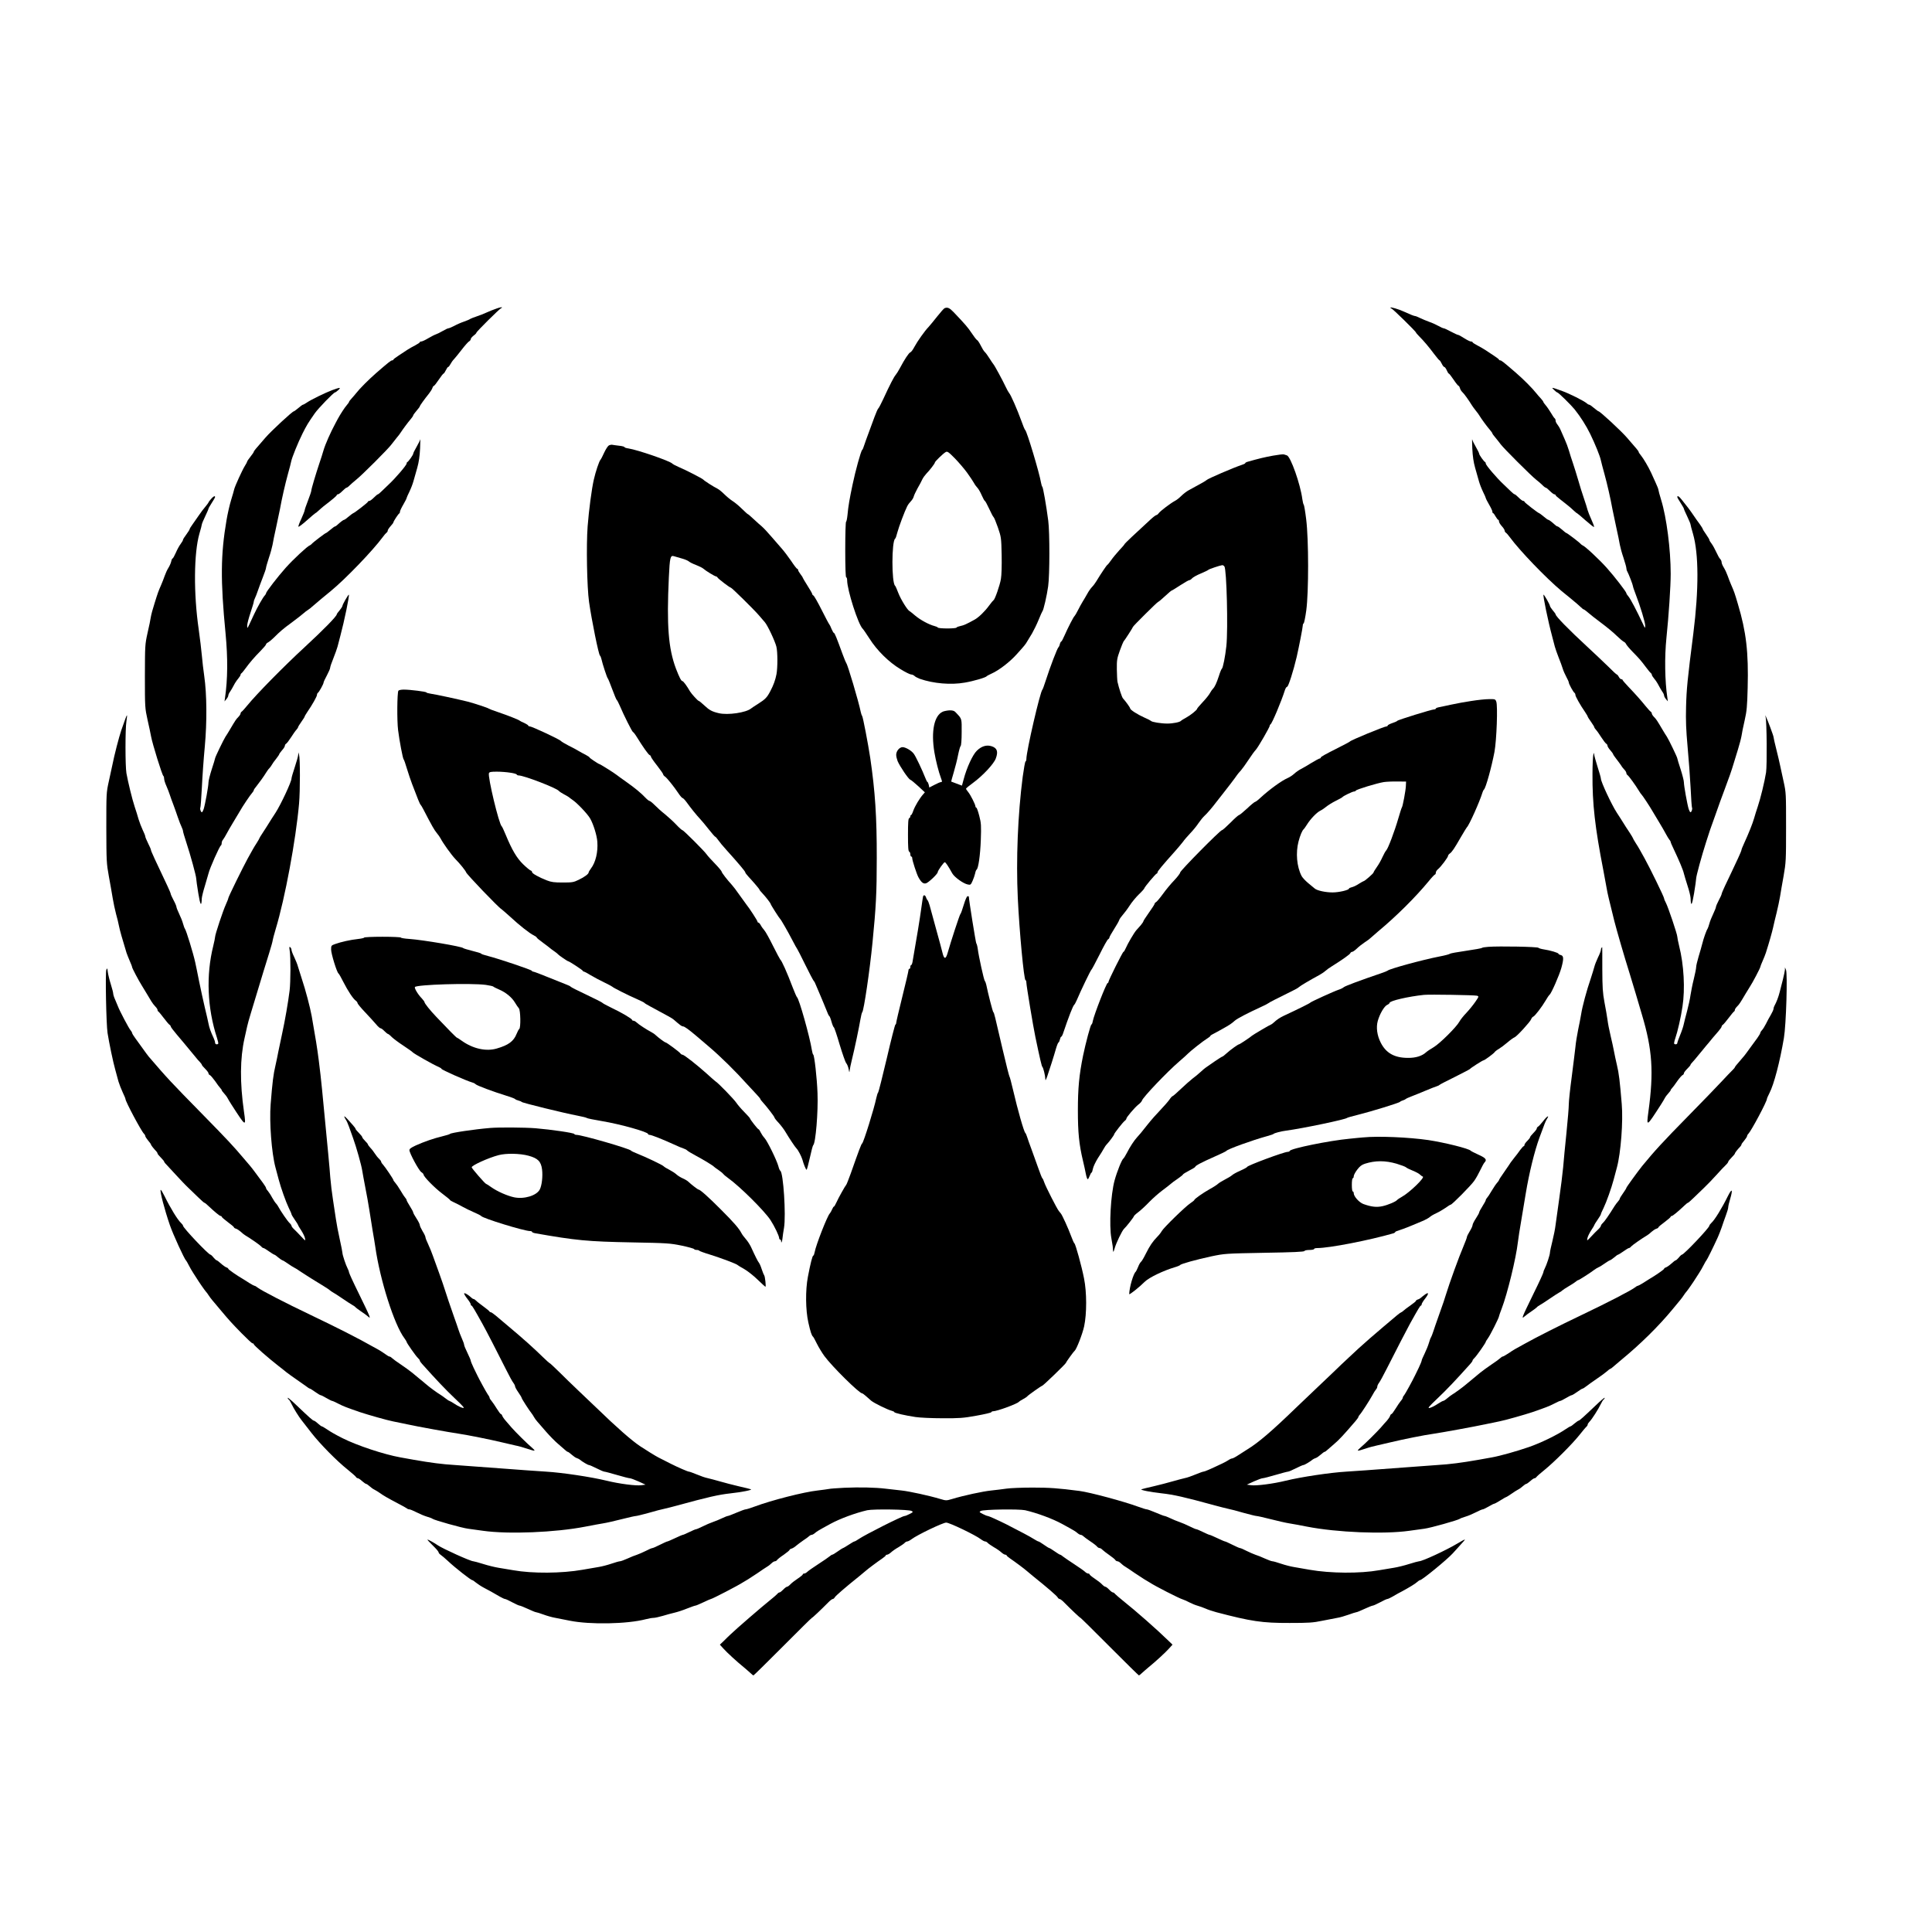 <?xml version="1.0" standalone="no"?>
<!DOCTYPE svg PUBLIC "-//W3C//DTD SVG 20010904//EN"
 "http://www.w3.org/TR/2001/REC-SVG-20010904/DTD/svg10.dtd">
<svg version="1.0" xmlns="http://www.w3.org/2000/svg"
 width="2048pt" height="2048pt" viewBox="0 0 2048 2048"
 preserveAspectRatio="xMidYMid meet">

<g transform="translate(0,2048) scale(0.1,-0.1)"
fill="#000000" stroke="none">
<path d="M5260 17208 c-30 -10 -77 -29 -105 -42 -27 -13 -75 -31 -105 -41 -30
-10 -60 -22 -66 -26 -6 -5 -35 -18 -65 -28 -30 -10 -76 -30 -103 -45 -27 -14
-55 -26 -62 -26 -7 0 -35 -13 -62 -29 -27 -16 -60 -32 -73 -36 -13 -4 -49 -23
-80 -41 -31 -19 -64 -34 -73 -34 -9 0 -16 -3 -16 -8 0 -4 -21 -18 -47 -32 -27
-13 -66 -36 -88 -50 -22 -15 -64 -42 -92 -61 -29 -19 -53 -37 -53 -41 0 -5 -6
-8 -12 -8 -13 0 -35 -17 -170 -134 -80 -70 -175 -165 -213 -214 -11 -14 -32
-39 -47 -55 -16 -17 -28 -33 -28 -37 0 -4 -11 -20 -25 -36 -22 -25 -66 -93
-94 -144 -4 -8 -15 -28 -24 -45 -53 -98 -108 -222 -128 -290 -9 -33 -29 -94
-43 -135 -37 -110 -86 -274 -86 -291 0 -9 -16 -56 -35 -105 -19 -49 -35 -95
-35 -102 0 -7 -16 -48 -35 -90 -20 -41 -34 -80 -32 -85 2 -6 42 24 89 66 48
43 89 77 91 77 3 0 19 12 35 28 16 15 40 35 53 46 99 76 139 110 139 118 0 4
6 8 13 8 7 0 28 16 47 35 19 19 38 35 43 35 5 0 20 10 32 23 12 12 44 40 71
62 64 51 343 330 374 374 14 18 39 50 55 70 17 20 35 43 40 52 21 33 81 114
108 145 15 17 27 36 27 40 0 5 16 27 35 49 19 22 35 43 35 47 0 8 50 77 99
138 15 19 31 45 35 58 4 12 11 22 16 22 4 0 27 29 51 65 24 36 47 65 51 65 4
0 15 16 24 35 9 19 20 35 25 35 5 0 15 13 24 30 8 16 25 40 38 53 12 13 49 58
82 101 33 43 68 82 77 87 10 5 18 16 18 24 0 8 14 24 30 37 17 12 30 26 30 31
0 11 244 253 262 260 7 2 11 6 8 9 -3 3 -30 -3 -60 -14z"/>
<path d="M14740 17219 c0 -5 4 -9 10 -9 10 0 260 -244 260 -255 0 -3 15 -21
33 -39 50 -50 104 -114 159 -188 28 -37 54 -68 58 -68 3 0 14 -16 23 -35 9
-19 21 -35 27 -35 6 0 18 -16 26 -35 8 -19 18 -35 22 -35 4 0 27 -29 51 -65
24 -36 48 -65 52 -65 5 0 11 -11 15 -24 3 -14 15 -33 26 -43 18 -15 70 -89
103 -143 6 -9 23 -33 39 -53 16 -19 34 -44 40 -55 18 -30 78 -113 109 -148 15
-17 27 -35 27 -39 0 -4 15 -24 33 -45 17 -21 43 -53 56 -71 30 -41 321 -332
375 -374 21 -16 51 -42 66 -57 15 -16 32 -28 37 -28 5 0 24 -16 43 -35 19 -19
40 -35 47 -35 7 0 13 -4 13 -9 0 -5 24 -26 53 -48 63 -49 101 -79 139 -115 16
-16 32 -28 35 -28 2 0 43 -34 90 -76 47 -41 87 -73 90 -70 4 3 -9 38 -27 77
-18 39 -36 85 -41 103 -4 17 -21 72 -38 121 -17 50 -45 137 -61 195 -17 58
-42 139 -56 180 -14 41 -34 102 -43 135 -10 33 -29 85 -43 115 -14 30 -33 74
-43 98 -10 24 -27 52 -37 64 -10 12 -18 29 -18 39 0 10 -4 20 -9 24 -6 3 -23
29 -40 58 -17 28 -42 65 -56 81 -14 16 -25 32 -25 36 0 4 -12 20 -27 37 -16
16 -37 41 -48 55 -38 49 -137 149 -215 216 -133 115 -155 132 -167 132 -7 0
-13 3 -13 8 0 4 -24 22 -53 41 -28 19 -70 46 -92 61 -22 14 -61 37 -87 50 -27
14 -48 28 -48 32 0 5 -8 8 -18 8 -9 0 -41 16 -71 35 -29 19 -58 35 -64 35 -7
0 -41 16 -77 35 -35 19 -69 35 -76 35 -6 0 -32 11 -56 25 -25 14 -69 34 -99
44 -30 11 -73 29 -96 40 -23 12 -47 21 -53 21 -10 0 -53 17 -125 50 -50 23
-135 48 -135 39z"/>
<path d="M10013 17213 c-7 -2 -41 -41 -77 -86 -35 -45 -77 -95 -92 -112 -41
-42 -118 -151 -151 -212 -15 -29 -34 -55 -43 -58 -16 -5 -60 -72 -110 -166
-14 -27 -34 -59 -44 -71 -20 -23 -60 -100 -133 -258 -24 -52 -48 -97 -53 -100
-5 -3 -23 -44 -40 -90 -88 -238 -113 -307 -118 -325 -3 -11 -9 -22 -13 -25
-12 -8 -72 -224 -101 -365 -32 -151 -46 -231 -54 -322 -4 -40 -11 -73 -15 -73
-5 0 -9 -133 -9 -295 0 -190 4 -295 10 -295 6 0 10 -14 10 -30 0 -105 118
-471 165 -515 6 -5 38 -52 71 -103 80 -127 207 -252 329 -325 51 -32 103 -57
114 -57 11 0 26 -7 35 -15 8 -9 34 -22 57 -31 144 -50 329 -66 476 -40 94 16
224 54 233 68 3 4 26 16 50 27 79 35 195 124 268 206 83 92 92 103 111 136 8
13 31 51 51 84 19 33 51 98 70 145 19 47 37 87 40 90 11 8 48 169 61 265 17
119 17 572 1 695 -21 162 -55 355 -63 360 -4 3 -10 23 -14 45 -17 103 -150
545 -167 556 -5 3 -24 48 -42 100 -42 116 -112 277 -129 293 -6 7 -23 37 -37
67 -27 59 -120 231 -130 239 -3 3 -21 29 -39 58 -19 30 -41 61 -50 69 -15 15
-25 32 -58 95 -8 15 -20 31 -28 35 -7 5 -32 37 -55 72 -39 59 -68 93 -191 222
-43 45 -65 55 -96 42z m238 -1743 c30 -41 62 -90 73 -109 10 -19 27 -42 38
-53 10 -10 31 -46 45 -79 14 -32 29 -59 33 -59 4 0 24 -37 45 -82 21 -46 42
-86 47 -89 6 -4 26 -53 46 -110 35 -103 36 -107 40 -293 2 -115 -1 -214 -8
-254 -11 -66 -64 -218 -78 -224 -4 -2 -25 -27 -47 -57 -43 -60 -111 -126 -153
-149 -83 -46 -118 -62 -151 -68 -20 -4 -39 -11 -42 -17 -8 -12 -190 -12 -198
1 -3 5 -19 12 -36 16 -56 14 -150 65 -202 109 -29 25 -57 47 -61 49 -21 7 -93
124 -119 191 -15 40 -30 74 -34 77 -39 28 -38 475 0 500 5 3 15 32 23 65 16
61 78 226 105 279 8 16 26 40 39 53 13 13 27 36 30 50 4 15 22 53 40 86 19 32
41 74 50 94 9 19 29 46 43 61 37 38 91 108 91 119 0 11 89 97 115 111 17 10
30 1 96 -66 41 -42 100 -111 130 -152z"/>
<path d="M3520 16344 c-78 -30 -221 -100 -267 -131 -19 -13 -37 -23 -42 -23
-4 0 -26 -16 -48 -35 -23 -19 -44 -35 -48 -35 -15 0 -240 -208 -302 -280 -107
-122 -123 -142 -123 -150 0 -4 -16 -27 -35 -51 -19 -24 -35 -47 -35 -52 0 -4
-11 -25 -25 -47 -26 -41 -103 -210 -112 -245 -2 -11 -17 -63 -33 -115 -16 -52
-38 -149 -49 -215 -62 -363 -65 -634 -10 -1200 25 -264 23 -484 -6 -685 l-5
-35 20 24 c11 13 20 30 20 38 0 8 8 27 19 41 10 15 28 45 39 67 11 22 32 54
46 70 14 17 26 35 26 42 0 6 4 13 8 15 5 2 23 23 40 47 47 65 101 128 165 192
31 32 57 62 57 68 0 6 10 16 23 22 12 7 38 28 58 48 74 73 96 92 194 164 55
41 110 84 123 96 12 11 35 29 50 38 15 10 32 23 37 29 6 6 51 44 100 85 50 41
95 79 102 84 157 129 446 430 549 570 16 22 35 44 41 48 7 4 13 14 13 22 0 8
14 29 30 47 17 18 30 36 30 40 0 11 53 92 63 96 4 2 7 10 7 19 0 8 16 42 35
74 19 33 35 64 35 69 0 4 13 34 29 66 16 33 36 84 44 114 9 30 27 94 40 141
17 60 26 122 30 205 3 65 3 108 1 96 -3 -13 -21 -50 -40 -82 -19 -32 -34 -64
-34 -70 0 -12 -50 -83 -62 -88 -5 -2 -8 -9 -8 -16 0 -17 -116 -153 -189 -221
-23 -22 -57 -55 -75 -72 -18 -18 -36 -33 -41 -33 -4 0 -23 -16 -42 -35 -19
-19 -40 -35 -48 -35 -8 0 -15 -4 -15 -9 0 -8 -146 -121 -156 -121 -3 0 -24
-16 -47 -35 -22 -19 -44 -35 -49 -35 -8 0 -37 -22 -70 -52 -10 -10 -22 -18
-26 -18 -5 0 -27 -16 -49 -35 -23 -19 -44 -35 -47 -35 -8 0 -138 -99 -151
-115 -5 -6 -15 -14 -21 -16 -26 -9 -173 -146 -254 -236 -84 -94 -210 -257
-210 -272 0 -5 -6 -16 -14 -24 -18 -18 -78 -124 -112 -197 -14 -30 -36 -77
-49 -105 -24 -50 -24 -50 -25 -17 0 18 16 79 35 136 19 57 35 110 35 117 0 8
6 25 13 39 7 14 21 50 31 80 10 30 34 93 52 140 19 47 34 93 34 101 0 8 14 55
30 105 17 49 34 112 39 139 4 28 22 113 39 190 17 77 35 163 40 190 19 107 55
265 84 370 17 61 33 121 35 135 8 40 71 197 120 295 45 89 57 109 130 214 39
55 200 221 214 221 4 0 20 11 35 25 33 31 19 30 -66 -1z"/>
<path d="M16473 16347 c15 -15 31 -27 35 -27 11 0 144 -131 184 -180 62 -78
122 -172 165 -260 53 -109 104 -235 113 -280 4 -19 21 -84 38 -145 29 -105 65
-263 84 -370 5 -27 23 -113 40 -190 17 -77 35 -162 39 -190 5 -27 22 -90 39
-139 16 -50 30 -98 30 -108 0 -10 4 -26 10 -36 15 -26 60 -144 60 -156 0 -6
13 -45 29 -86 49 -126 101 -298 101 -332 -1 -32 -2 -31 -26 22 -64 136 -130
262 -151 286 -13 15 -23 31 -23 36 0 14 -128 180 -210 271 -81 90 -228 227
-254 236 -6 2 -15 10 -21 16 -14 17 -143 115 -151 115 -4 0 -24 16 -45 35 -22
19 -44 35 -49 35 -6 0 -18 8 -28 18 -33 30 -62 52 -70 52 -5 0 -27 16 -49 35
-23 19 -44 35 -47 35 -10 0 -156 113 -156 121 0 5 -6 9 -14 9 -7 0 -28 16 -47
35 -19 19 -38 35 -43 35 -5 0 -24 15 -42 33 -18 17 -52 50 -75 72 -73 68 -189
204 -189 221 0 7 -3 14 -7 16 -13 5 -63 76 -63 88 0 6 -15 38 -34 70 -19 32
-37 69 -40 82 -2 12 -2 -31 1 -96 4 -83 13 -145 30 -205 13 -47 31 -111 40
-141 8 -30 28 -81 44 -114 16 -32 29 -62 29 -66 0 -5 16 -36 35 -69 19 -32 35
-66 35 -75 0 -9 3 -16 8 -16 4 0 16 -16 26 -35 11 -19 23 -35 28 -35 4 0 8 -8
8 -18 0 -10 14 -32 30 -50 17 -18 30 -39 30 -47 0 -8 6 -18 13 -22 7 -4 26
-26 42 -48 104 -142 384 -433 548 -570 7 -6 50 -41 97 -79 47 -38 95 -80 108
-93 13 -13 26 -23 30 -23 4 0 24 -15 44 -32 20 -18 83 -68 140 -110 58 -43
132 -104 164 -136 33 -32 68 -61 77 -65 10 -4 20 -15 24 -24 4 -10 34 -46 67
-80 73 -75 84 -86 144 -166 25 -34 50 -63 54 -65 5 -2 8 -9 8 -15 0 -7 12 -25
26 -42 14 -16 35 -48 46 -70 11 -22 29 -52 39 -67 11 -14 19 -33 19 -41 0 -8
9 -25 20 -38 l20 -24 -5 35 c-27 181 -31 435 -10 640 24 230 45 544 45 677 0
258 -44 600 -101 783 -16 52 -29 101 -29 107 0 7 -13 41 -29 75 -16 35 -38 83
-49 108 -30 64 -80 149 -108 183 -13 16 -24 32 -24 37 0 8 -15 26 -123 150
-62 72 -287 280 -302 280 -4 0 -25 16 -48 35 -22 19 -45 35 -51 35 -5 0 -17 6
-25 14 -30 26 -185 104 -261 131 -117 42 -119 42 -87 12z"/>
<path d="M6455 15759 c-11 -6 -33 -40 -50 -76 -16 -36 -34 -71 -40 -77 -14
-15 -51 -125 -70 -209 -23 -100 -52 -320 -66 -498 -15 -200 -7 -641 15 -799
28 -196 102 -561 116 -570 5 -3 11 -19 15 -35 12 -55 60 -200 67 -205 4 -3 25
-54 47 -114 22 -60 44 -112 48 -115 5 -3 19 -30 32 -60 44 -104 133 -281 141
-281 4 0 23 -24 40 -52 66 -107 123 -187 136 -192 8 -3 14 -10 14 -17 0 -6 29
-49 65 -94 36 -46 65 -88 65 -94 0 -5 8 -16 19 -23 23 -16 94 -105 141 -175
19 -29 40 -53 46 -53 5 0 23 -18 40 -41 45 -63 108 -141 145 -180 19 -20 61
-71 94 -113 33 -42 63 -76 67 -76 4 0 18 -16 31 -35 13 -19 53 -68 89 -107
122 -135 198 -225 198 -235 0 -6 15 -26 33 -45 60 -65 117 -132 117 -138 0 -4
15 -22 33 -41 35 -37 87 -104 87 -113 0 -7 90 -149 99 -156 10 -8 84 -137 132
-230 24 -47 47 -87 50 -90 3 -3 41 -77 84 -165 43 -88 84 -165 90 -172 7 -6
17 -26 24 -45 7 -18 28 -67 46 -108 18 -41 45 -108 61 -147 15 -40 30 -73 34
-73 4 0 15 -27 24 -60 9 -33 21 -60 25 -60 4 0 32 -81 61 -181 30 -99 61 -189
71 -200 9 -10 20 -38 25 -62 7 -39 8 -40 11 -12 2 17 12 66 23 110 30 121 76
341 90 425 7 41 16 77 20 80 16 11 80 442 109 740 37 376 45 522 45 895 1 431
-17 706 -69 1060 -22 146 -78 439 -86 445 -3 3 -10 21 -14 40 -23 114 -141
510 -154 520 -3 3 -21 46 -39 95 -66 181 -84 225 -92 225 -4 0 -15 19 -25 42
-9 24 -20 45 -23 48 -4 3 -41 72 -82 154 -41 82 -81 151 -87 153 -7 3 -13 10
-13 16 0 5 -22 45 -50 88 -27 43 -50 81 -50 84 0 4 -11 21 -25 39 -14 18 -25
38 -25 44 0 7 -4 12 -9 12 -5 0 -34 37 -64 83 -31 45 -74 102 -96 127 -22 25
-73 83 -113 130 -40 47 -86 96 -103 110 -16 13 -55 48 -86 77 -31 29 -58 53
-62 53 -3 0 -30 25 -60 54 -30 30 -75 68 -99 83 -25 16 -65 49 -89 73 -25 25
-58 52 -74 60 -41 20 -138 82 -150 96 -11 12 -179 99 -264 135 -30 13 -60 29
-66 36 -29 28 -366 144 -462 159 -24 3 -43 10 -43 14 0 5 -26 12 -57 15 -32 4
-65 8 -73 10 -8 2 -24 -1 -35 -6z m772 -1199 c34 -9 68 -24 76 -32 9 -8 42
-25 75 -37 33 -13 68 -30 79 -40 24 -22 121 -81 133 -81 5 0 13 -6 17 -13 9
-15 130 -107 141 -107 9 0 246 -233 297 -293 22 -26 50 -58 62 -72 30 -34 108
-200 123 -260 14 -58 14 -221 1 -292 -12 -62 -32 -117 -65 -179 -35 -67 -53
-86 -127 -133 -35 -22 -70 -45 -77 -51 -52 -44 -247 -73 -343 -50 -72 17 -100
32 -156 85 -27 25 -51 45 -56 45 -9 0 -77 75 -92 100 -32 56 -71 110 -81 110
-13 0 -33 40 -69 133 -80 214 -99 455 -75 966 10 213 16 237 54 225 12 -4 49
-15 83 -24z"/>
<path d="M13495 15650 c-84 -15 -152 -31 -277 -67 -10 -3 -18 -9 -18 -13 0 -4
-19 -13 -42 -20 -80 -26 -359 -146 -368 -159 -4 -6 -67 -42 -188 -107 -23 -12
-59 -40 -80 -61 -21 -21 -51 -45 -68 -53 -42 -22 -155 -107 -171 -130 -8 -11
-19 -20 -25 -20 -6 0 -34 -21 -62 -47 -165 -151 -276 -256 -276 -262 0 -3 -25
-33 -56 -65 -30 -33 -69 -80 -86 -105 -18 -25 -35 -47 -40 -49 -7 -3 -73 -101
-116 -173 -12 -20 -32 -47 -45 -60 -13 -13 -36 -45 -50 -71 -14 -25 -36 -63
-50 -85 -13 -21 -36 -63 -51 -93 -15 -30 -31 -57 -35 -60 -10 -6 -70 -123
-107 -207 -15 -35 -30 -63 -34 -63 -4 0 -11 -12 -15 -27 -3 -15 -10 -30 -14
-33 -13 -9 -90 -211 -136 -355 -16 -49 -31 -92 -35 -95 -23 -18 -170 -653
-170 -735 0 -13 -4 -25 -9 -27 -5 -1 -18 -75 -30 -163 -52 -403 -71 -876 -52
-1285 17 -354 65 -870 82 -870 5 0 9 -12 9 -27 0 -29 73 -470 95 -573 49 -235
68 -316 75 -320 9 -7 30 -91 31 -127 0 -22 4 -17 20 27 24 70 71 216 94 298
10 34 22 62 26 62 4 0 10 14 14 30 4 17 10 30 14 30 4 0 13 15 19 33 60 178
106 297 120 307 4 3 16 25 27 50 42 100 146 315 154 320 5 3 43 75 86 160 42
85 83 159 91 163 8 4 14 13 14 19 0 6 22 46 49 88 27 42 52 86 55 97 3 11 20
35 37 54 17 19 51 64 74 100 23 36 68 90 99 120 31 29 56 58 56 62 0 12 122
157 132 157 4 0 8 6 8 13 0 12 59 82 180 217 32 36 71 82 87 103 15 22 52 64
81 95 29 30 69 79 87 107 19 28 47 62 62 76 30 27 83 89 132 154 17 22 42 54
55 70 28 34 146 188 161 212 6 8 22 29 38 45 15 17 52 68 82 114 30 46 65 94
78 107 25 28 147 239 147 255 0 6 4 12 8 14 15 6 116 246 152 361 6 20 17 37
24 37 13 0 67 170 101 315 24 105 65 314 65 335 0 10 4 20 9 22 5 2 18 64 28
138 26 194 26 749 -1 965 -10 83 -22 152 -26 155 -4 3 -11 30 -15 60 -20 156
-124 452 -164 463 -9 3 -23 7 -31 10 -8 3 -60 -3 -115 -13z m-516 -1174 c24
-29 40 -662 21 -844 -12 -111 -36 -233 -48 -241 -5 -3 -19 -37 -31 -76 -25
-76 -43 -116 -64 -137 -8 -8 -22 -28 -31 -45 -9 -18 -43 -60 -76 -95 -33 -35
-60 -67 -60 -71 0 -13 -70 -69 -118 -95 -26 -14 -49 -28 -52 -32 -10 -15 -85
-30 -146 -30 -67 0 -165 16 -173 28 -4 4 -35 21 -71 36 -74 33 -150 82 -150
97 0 9 -46 73 -76 106 -11 11 -43 108 -58 175 -3 14 -6 74 -7 133 -1 97 2 116
32 199 18 50 36 93 39 96 8 6 100 149 100 155 0 8 259 265 267 265 4 0 37 27
72 60 36 33 67 60 71 60 4 0 44 25 90 55 46 30 90 55 97 55 7 0 21 9 30 20 10
11 51 34 93 51 41 17 77 35 80 39 5 7 124 47 146 49 6 1 17 -5 23 -13z"/>
<path d="M2237 15190 c-15 -16 -27 -33 -27 -36 0 -4 -15 -23 -32 -44 -18 -21
-49 -61 -68 -90 -19 -28 -50 -72 -67 -96 -18 -24 -33 -49 -33 -54 0 -5 -16
-30 -35 -56 -19 -25 -35 -50 -35 -56 0 -6 -11 -26 -25 -44 -14 -18 -37 -60
-51 -93 -15 -34 -30 -61 -35 -61 -4 0 -11 -15 -14 -32 -4 -18 -18 -49 -30 -68
-13 -20 -30 -58 -39 -84 -9 -27 -26 -69 -37 -95 -31 -71 -34 -79 -69 -191 -19
-58 -37 -125 -41 -150 -3 -25 -19 -101 -35 -170 -27 -123 -27 -130 -28 -460 0
-330 1 -337 28 -460 16 -69 32 -147 37 -174 14 -79 118 -414 131 -422 5 -3 8
-16 8 -29 0 -14 11 -48 24 -77 13 -29 29 -71 36 -93 7 -22 23 -67 36 -100 12
-33 35 -95 49 -138 14 -42 33 -89 41 -105 7 -15 14 -34 14 -42 0 -8 16 -62 35
-120 44 -133 105 -356 105 -383 0 -12 10 -82 22 -156 21 -129 34 -148 37 -55
1 17 15 76 32 130 16 55 34 115 39 134 13 56 118 292 132 298 4 2 8 13 8 25 0
11 6 28 14 36 7 9 24 36 37 61 13 25 46 82 74 128 27 45 57 95 66 110 28 51
113 177 131 196 10 11 18 24 18 29 0 5 12 24 28 42 31 39 79 105 105 148 10
16 24 36 33 44 8 8 19 24 26 36 6 12 26 40 45 63 18 23 33 45 33 49 0 4 14 23
30 42 17 18 30 40 30 48 0 8 6 18 14 22 7 4 31 35 52 68 21 33 46 69 56 79 10
11 18 23 18 28 0 4 16 30 35 57 19 26 35 52 35 56 0 4 13 25 28 48 52 75 102
165 102 180 0 9 4 18 9 22 13 7 61 95 61 109 0 7 16 41 35 76 19 36 35 72 35
82 0 9 15 54 34 100 18 45 38 101 44 123 5 22 19 74 30 115 41 152 98 428 90
436 -5 5 -68 -105 -68 -119 -1 -7 -14 -28 -30 -47 -17 -19 -30 -38 -30 -42 0
-20 -140 -163 -335 -343 -229 -211 -515 -502 -615 -625 -25 -30 -50 -59 -57
-63 -7 -4 -13 -14 -13 -21 0 -7 -11 -24 -24 -37 -23 -23 -31 -35 -90 -135 -16
-27 -36 -60 -46 -74 -19 -29 -110 -217 -110 -229 0 -5 -16 -57 -35 -115 -19
-59 -35 -122 -35 -141 0 -38 -35 -232 -51 -282 -6 -18 -14 -33 -19 -33 -11 0
-23 37 -16 49 3 5 10 100 16 212 5 112 19 308 31 434 24 262 22 555 -6 750 -9
61 -20 157 -25 215 -5 58 -20 182 -33 275 -56 383 -52 813 7 1018 14 48 26 92
26 99 0 6 16 44 35 84 19 40 35 76 35 81 0 5 16 32 35 62 19 29 35 57 35 62 0
17 -17 9 -43 -21z"/>
<path d="M17780 15211 c0 -5 16 -33 35 -62 19 -30 35 -57 35 -62 0 -5 16 -41
35 -81 19 -40 35 -78 35 -84 0 -7 12 -51 26 -99 62 -213 63 -590 4 -1058 -62
-486 -72 -586 -77 -775 -4 -152 0 -245 16 -425 12 -126 26 -322 32 -434 5
-112 12 -208 15 -213 7 -11 -5 -48 -16 -48 -5 0 -13 15 -19 33 -15 48 -51 247
-51 284 0 17 -16 80 -35 139 -19 58 -35 110 -35 115 0 12 -91 200 -110 229
-10 14 -30 47 -46 74 -59 100 -67 112 -90 135 -13 13 -24 30 -24 37 0 7 -6 17
-13 21 -7 4 -32 33 -57 63 -51 63 -100 118 -182 204 -32 34 -58 64 -58 68 0 5
-6 8 -13 8 -8 0 -20 11 -27 25 -7 14 -17 25 -21 25 -4 0 -47 39 -95 88 -49 48
-148 141 -219 207 -195 180 -335 323 -335 343 0 4 -13 23 -30 42 -16 19 -29
40 -30 47 0 14 -63 124 -68 119 -8 -8 49 -284 90 -436 11 -41 25 -93 30 -115
6 -22 24 -73 40 -114 17 -41 36 -94 43 -117 7 -24 25 -64 39 -90 14 -25 26
-52 26 -59 0 -15 48 -103 61 -110 5 -4 9 -13 9 -22 0 -15 50 -105 102 -180 15
-23 28 -44 28 -48 0 -4 16 -30 35 -56 19 -27 35 -53 35 -57 0 -5 8 -17 18 -28
10 -10 35 -46 56 -79 21 -33 45 -64 52 -68 8 -4 14 -14 14 -22 0 -8 14 -30 30
-48 17 -19 30 -38 30 -42 0 -4 15 -26 33 -49 18 -23 41 -54 51 -69 9 -16 26
-37 37 -48 10 -10 19 -26 19 -34 0 -7 6 -18 13 -22 13 -8 84 -106 121 -167 10
-17 21 -33 25 -36 8 -5 95 -137 120 -182 9 -15 39 -65 66 -110 28 -46 61 -103
74 -128 13 -25 30 -52 37 -61 8 -8 14 -20 14 -25 0 -5 15 -40 34 -79 53 -112
98 -217 106 -255 5 -19 22 -78 39 -130 17 -51 31 -110 32 -130 3 -97 15 -80
37 51 12 74 22 144 22 156 0 26 58 239 106 388 39 124 42 130 94 275 20 58 45
128 55 155 10 28 32 88 50 135 39 102 72 197 92 265 8 28 29 95 46 150 17 55
34 120 38 145 3 25 18 98 33 163 23 101 27 150 32 345 10 377 -15 593 -103
887 -37 126 -40 132 -72 206 -11 26 -28 68 -37 95 -9 26 -27 65 -40 86 -13 20
-24 46 -24 57 0 11 -7 27 -15 35 -9 8 -27 41 -41 72 -14 31 -36 71 -49 89 -14
17 -25 36 -25 42 0 5 -16 32 -35 59 -19 27 -35 52 -35 56 0 4 -15 28 -32 52
-18 24 -49 67 -68 96 -34 50 -65 92 -124 164 -27 35 -46 46 -46 27z"/>
<path d="M4223 13158 c-13 -21 -16 -316 -3 -418 14 -113 50 -303 59 -310 4 -3
20 -48 35 -100 16 -52 40 -124 54 -160 57 -151 83 -215 90 -220 4 -3 17 -25
30 -50 90 -174 116 -219 141 -249 16 -19 35 -46 42 -60 25 -49 114 -173 154
-215 49 -49 111 -126 116 -143 7 -22 343 -373 374 -390 7 -5 49 -41 92 -80 98
-91 208 -178 251 -198 17 -9 32 -19 32 -24 0 -4 30 -29 68 -56 37 -27 69 -52
72 -55 3 -3 21 -17 40 -30 19 -13 40 -29 45 -36 12 -13 101 -74 109 -74 10 0
151 -92 154 -101 2 -5 8 -9 13 -9 5 0 37 -17 71 -38 35 -21 99 -55 143 -76 44
-21 82 -42 85 -45 7 -10 167 -91 260 -131 41 -18 77 -36 80 -40 3 -5 30 -21
60 -37 195 -105 237 -128 250 -140 69 -60 86 -73 100 -73 16 -1 57 -30 140
-100 29 -25 87 -74 129 -110 128 -108 287 -265 417 -410 27 -30 68 -74 92 -99
23 -24 42 -47 42 -51 0 -4 12 -20 27 -36 43 -47 123 -151 123 -161 0 -5 20
-31 46 -58 25 -28 57 -70 71 -95 39 -66 104 -163 117 -175 15 -13 52 -84 61
-115 14 -52 38 -110 45 -110 4 0 19 57 35 128 15 70 31 129 35 132 26 18 54
356 46 552 -6 164 -33 399 -45 408 -5 3 -11 25 -15 50 -21 136 -136 546 -158
560 -4 3 -23 46 -42 95 -64 169 -120 294 -136 305 -3 3 -38 68 -76 144 -38 77
-79 151 -92 165 -13 15 -30 38 -38 54 -8 15 -19 27 -24 27 -6 0 -10 5 -10 10
0 10 -86 143 -116 179 -7 9 -40 54 -73 101 -32 47 -70 96 -83 110 -48 52 -108
129 -108 140 0 6 -32 45 -71 85 -39 40 -79 84 -88 98 -23 34 -246 257 -257
257 -6 0 -35 26 -65 58 -30 32 -84 81 -119 110 -36 28 -85 72 -109 97 -25 25
-50 45 -56 45 -6 0 -25 15 -42 33 -47 50 -111 103 -203 168 -47 33 -94 67
-105 76 -20 17 -173 113 -180 113 -9 0 -105 64 -105 70 0 4 -17 15 -37 26 -21
10 -55 30 -77 42 -21 13 -70 40 -110 59 -39 20 -75 42 -81 49 -12 16 -307 154
-329 154 -9 0 -16 4 -16 8 0 5 -19 17 -42 28 -24 10 -45 21 -48 24 -7 9 -129
57 -235 93 -49 16 -92 33 -95 36 -5 7 -162 58 -220 73 -108 27 -350 79 -391
84 -27 4 -49 10 -49 14 0 8 -170 30 -239 30 -29 0 -53 -5 -58 -12z m1187 -869
c36 -5 67 -14 68 -20 2 -5 11 -9 20 -9 58 -1 401 -133 426 -164 6 -7 31 -24
56 -37 25 -13 47 -26 50 -29 3 -3 21 -17 40 -30 48 -32 157 -147 185 -195 34
-58 73 -181 77 -249 8 -108 -18 -218 -68 -283 -13 -17 -24 -36 -24 -41 0 -16
-44 -49 -105 -78 -55 -27 -69 -29 -170 -29 -90 0 -120 4 -167 22 -87 34 -158
74 -158 88 0 8 -6 15 -14 17 -8 2 -44 31 -80 66 -68 66 -119 152 -187 317 -18
44 -36 82 -40 85 -29 19 -150 526 -136 564 5 13 22 16 84 16 43 0 107 -5 143
-11z"/>
<path d="M15600 13050 c-63 -9 -160 -27 -215 -39 -55 -12 -115 -25 -132 -28
-18 -3 -33 -10 -33 -14 0 -5 -8 -9 -17 -9 -27 0 -387 -112 -391 -121 -2 -4
-25 -15 -53 -24 -27 -9 -49 -21 -49 -26 0 -5 -6 -9 -12 -9 -24 0 -378 -146
-388 -160 -3 -4 -59 -34 -125 -67 -143 -72 -185 -95 -185 -105 0 -5 -5 -8 -10
-8 -6 0 -45 -21 -88 -47 -43 -27 -95 -57 -115 -67 -20 -10 -51 -32 -69 -49
-18 -16 -48 -36 -67 -44 -64 -27 -197 -124 -290 -210 -25 -24 -51 -43 -56 -43
-6 0 -44 -31 -85 -70 -41 -38 -80 -70 -86 -70 -6 0 -47 -36 -90 -80 -44 -44
-84 -80 -91 -80 -18 0 -443 -430 -443 -449 0 -9 -28 -46 -62 -82 -35 -36 -90
-102 -122 -147 -33 -45 -65 -83 -73 -86 -7 -3 -13 -10 -13 -15 0 -6 -27 -48
-60 -94 -33 -47 -60 -88 -60 -93 0 -5 -12 -23 -27 -41 -16 -17 -37 -41 -48
-54 -25 -29 -91 -142 -112 -191 -9 -21 -19 -38 -24 -38 -8 0 -159 -302 -159
-319 0 -6 -4 -11 -8 -11 -14 0 -145 -338 -158 -404 -3 -20 -10 -36 -14 -36 -9
0 -61 -195 -89 -330 -42 -206 -55 -348 -55 -580 0 -234 12 -359 54 -535 11
-44 24 -106 30 -137 6 -32 15 -58 20 -58 5 0 14 16 21 35 7 19 16 35 20 35 4
0 10 18 14 40 4 22 28 73 53 113 26 39 54 85 62 100 8 16 23 38 35 50 27 29
75 94 75 102 0 11 93 129 112 143 10 7 18 18 18 24 0 15 91 121 127 149 18 13
36 33 39 44 12 36 263 300 394 413 41 35 82 72 90 81 27 28 163 136 203 160
20 12 37 26 37 29 0 4 10 12 23 18 12 6 59 31 103 56 77 43 93 53 133 88 25
23 137 81 270 142 41 18 79 38 85 43 10 9 81 45 261 134 28 13 57 30 65 38 14
13 111 71 220 130 25 14 52 33 61 42 9 9 40 32 70 50 109 68 188 124 193 137
3 8 12 14 19 14 8 0 29 15 48 33 19 19 57 49 84 67 28 18 55 38 60 44 6 6 44
39 85 74 192 159 398 365 534 530 32 40 63 72 67 72 5 0 9 9 9 19 0 11 11 28
24 38 28 22 106 125 106 141 0 6 8 17 18 24 24 17 49 54 117 173 32 55 61 102
64 105 22 17 137 273 166 370 4 14 11 27 15 30 19 13 81 237 112 400 23 126
36 489 19 533 -10 26 -13 27 -78 26 -38 0 -120 -9 -183 -19z m-697 -900 c-2
-50 -34 -222 -43 -230 -3 -3 -20 -56 -38 -118 -39 -135 -108 -317 -127 -336
-8 -8 -26 -40 -40 -71 -14 -32 -41 -80 -60 -106 -19 -27 -35 -53 -35 -58 0 -9
-93 -91 -104 -91 -3 0 -26 -13 -52 -29 -25 -17 -59 -33 -75 -36 -16 -4 -29
-10 -29 -14 0 -16 -105 -41 -174 -41 -77 0 -166 20 -190 42 -8 7 -40 33 -70
58 -30 25 -61 59 -69 75 -51 100 -63 245 -32 365 16 62 40 120 55 130 4 3 19
25 35 50 36 58 102 127 140 146 17 8 45 27 63 42 19 16 64 44 100 62 37 18 69
36 72 40 8 12 108 60 124 60 8 0 16 4 18 9 4 12 227 80 298 91 30 4 96 7 145
6 l90 -1 -2 -45z"/>
<path d="M9994 12936 c-91 -40 -126 -207 -89 -431 15 -89 44 -205 71 -277 12
-32 12 -38 0 -38 -8 0 -39 -13 -69 -29 l-56 -29 -6 29 c-4 16 -10 29 -13 29
-4 0 -15 21 -25 48 -29 75 -100 225 -120 251 -24 34 -86 70 -119 71 -33 0 -68
-41 -68 -82 0 -16 7 -45 15 -66 24 -56 115 -191 134 -197 9 -3 47 -34 86 -70
l69 -64 -20 -23 c-36 -41 -84 -121 -102 -170 -9 -27 -20 -48 -24 -48 -5 0 -8
-6 -8 -14 0 -8 -6 -16 -12 -19 -10 -3 -13 -47 -13 -177 0 -130 3 -174 13 -178
6 -2 12 -15 12 -28 0 -13 5 -24 10 -24 6 0 10 -8 10 -17 0 -24 47 -168 65
-201 30 -55 52 -73 80 -66 26 6 125 100 125 118 0 16 64 106 75 106 9 0 35
-38 80 -119 23 -40 117 -108 164 -117 29 -6 32 -4 51 39 11 25 23 60 27 79 3
18 10 36 15 39 19 12 39 154 45 314 5 153 4 179 -16 255 -12 47 -26 87 -31 88
-6 2 -10 8 -10 14 0 19 -52 122 -76 151 -13 16 -24 32 -24 36 0 5 33 32 73 61
104 76 223 203 243 260 27 73 14 110 -43 129 -54 18 -108 2 -158 -47 -44 -42
-108 -181 -140 -304 l-18 -66 -56 21 c-31 11 -57 21 -58 22 -1 0 11 44 27 98
16 53 37 136 46 184 10 49 22 91 27 95 6 3 11 64 11 145 1 147 3 141 -56 204
-21 24 -35 29 -70 29 -24 -1 -57 -7 -74 -14z"/>
<path d="M1328 12858 c-9 -24 -27 -77 -42 -118 -25 -74 -74 -263 -95 -370 -6
-30 -23 -109 -38 -175 -26 -118 -26 -125 -26 -490 1 -356 2 -376 27 -515 15
-80 33 -185 41 -233 8 -49 24 -123 35 -165 12 -42 26 -99 31 -127 8 -43 37
-145 80 -285 7 -19 22 -59 35 -88 13 -29 24 -57 24 -63 0 -11 70 -144 105
-199 12 -19 35 -57 51 -84 16 -27 37 -63 48 -80 10 -17 29 -42 42 -55 13 -13
24 -29 24 -37 0 -7 4 -14 8 -16 4 -1 30 -32 57 -68 27 -36 55 -69 62 -73 7 -4
13 -13 13 -18 0 -6 29 -45 65 -87 36 -42 70 -83 76 -90 6 -7 34 -41 62 -75 28
-34 59 -71 67 -81 8 -11 25 -30 38 -43 12 -13 22 -27 22 -31 0 -5 16 -23 35
-42 19 -19 35 -40 35 -47 0 -8 6 -16 14 -19 8 -3 33 -32 56 -64 22 -33 47 -66
55 -74 8 -8 15 -18 15 -22 0 -4 11 -19 24 -33 14 -15 31 -37 38 -51 7 -14 26
-45 42 -70 154 -239 156 -240 132 -73 -44 307 -42 564 6 777 11 50 24 107 28
126 4 19 21 82 39 140 18 58 45 150 62 205 50 166 95 314 133 435 20 64 36
122 36 130 0 7 15 63 33 124 98 324 213 942 247 1327 12 135 12 482 0 519 l-8
25 -1 -26 c-1 -15 -17 -73 -36 -130 -19 -57 -35 -111 -35 -121 0 -35 -114
-278 -169 -363 -15 -22 -32 -49 -39 -60 -47 -75 -71 -114 -99 -156 -18 -27
-33 -51 -33 -54 0 -3 -12 -24 -27 -48 -15 -23 -35 -55 -44 -72 -9 -16 -33 -59
-53 -95 -51 -93 -206 -408 -206 -421 0 -6 -12 -36 -26 -67 -30 -65 -114 -318
-114 -343 0 -9 -9 -53 -20 -98 -77 -309 -63 -657 40 -973 10 -31 16 -59 13
-62 -12 -12 -33 -6 -33 10 0 9 -6 30 -14 47 -33 71 -48 114 -56 157 -5 25 -22
101 -39 170 -16 69 -44 195 -61 280 -17 85 -35 175 -41 200 -21 96 -95 337
-109 355 -5 6 -13 30 -20 54 -6 24 -25 71 -41 104 -16 33 -29 67 -29 74 0 7
-13 39 -30 70 -16 31 -30 61 -30 66 0 6 -16 45 -36 87 -128 269 -174 369 -174
380 0 6 -13 37 -30 70 -16 33 -30 65 -30 73 0 7 -12 38 -27 68 -14 30 -34 81
-44 114 -9 33 -28 94 -42 135 -27 82 -70 260 -87 354 -13 76 -13 472 0 550 5
33 8 61 6 63 -2 2 -10 -16 -18 -39z"/>
<path d="M18716 12880 c13 -46 16 -518 5 -588 -16 -100 -59 -277 -88 -362 -14
-41 -31 -97 -39 -125 -15 -53 -58 -161 -105 -263 -16 -34 -29 -67 -29 -73 0
-5 -16 -45 -36 -87 -20 -42 -51 -108 -69 -147 -18 -38 -49 -104 -69 -145 -20
-42 -36 -81 -36 -87 0 -5 -13 -35 -30 -66 -16 -31 -30 -63 -30 -70 0 -7 -13
-41 -29 -74 -16 -33 -35 -80 -41 -104 -7 -24 -15 -48 -19 -54 -12 -16 -42
-101 -56 -158 -7 -29 -25 -90 -39 -137 -14 -47 -26 -97 -26 -111 0 -14 -11
-71 -25 -127 -14 -55 -29 -132 -35 -171 -5 -39 -22 -115 -36 -168 -15 -54 -30
-116 -35 -138 -4 -22 -21 -74 -38 -115 -17 -41 -31 -81 -31 -87 0 -13 -22 -18
-33 -7 -3 3 2 29 12 58 24 69 59 220 76 336 29 186 15 443 -35 641 -11 45 -20
90 -20 100 0 26 -97 313 -120 357 -11 20 -20 42 -20 49 0 15 -151 324 -206
423 -20 36 -44 79 -53 95 -9 17 -29 49 -44 72 -15 24 -27 45 -27 48 0 3 -15
27 -32 54 -29 42 -53 81 -100 156 -7 11 -24 38 -39 60 -55 84 -169 328 -169
362 0 9 -16 65 -35 124 -19 60 -35 119 -36 131 -1 22 -1 22 -9 -2 -4 -14 -9
-106 -9 -205 -2 -313 26 -564 116 -1025 14 -74 30 -160 35 -190 8 -49 24 -116
81 -345 24 -94 103 -368 162 -555 18 -58 47 -154 65 -215 18 -60 47 -159 65
-220 111 -371 127 -607 69 -1029 -22 -165 -22 -165 132 74 16 25 35 56 42 70
7 14 24 36 38 51 13 14 24 29 24 33 0 4 7 14 15 22 8 8 33 41 55 74 23 32 48
61 56 64 8 3 14 11 14 19 0 7 16 28 35 47 19 19 35 37 35 42 0 4 10 18 23 31
12 13 29 32 37 43 8 10 39 47 67 81 28 34 57 70 65 78 22 28 64 78 102 121 20
23 36 46 36 52 0 6 6 15 13 19 7 4 35 37 62 73 27 36 53 67 57 68 4 2 8 9 8
16 0 8 11 24 24 37 23 23 31 35 90 135 16 27 37 61 46 75 25 36 110 198 110
209 0 5 11 33 24 62 13 29 29 69 35 88 37 116 64 213 76 265 7 33 24 105 38
160 13 55 30 132 36 170 6 39 23 138 38 220 25 144 26 164 26 515 0 358 0 367
-26 485 -15 66 -32 145 -38 175 -6 30 -24 107 -40 170 -16 63 -29 121 -29 128
0 12 -61 176 -81 217 -8 17 -8 16 -3 -5z"/>
<path d="M9785 10978 c-2 -7 -11 -67 -20 -133 -13 -97 -48 -313 -92 -562 -3
-18 -10 -33 -14 -33 -5 0 -9 -9 -9 -20 0 -11 -4 -20 -10 -20 -5 0 -10 -7 -10
-17 0 -9 -29 -134 -65 -278 -36 -145 -65 -269 -65 -278 0 -8 -4 -17 -9 -19 -4
-1 -46 -163 -91 -358 -46 -195 -87 -357 -91 -360 -5 -3 -13 -30 -20 -60 -23
-112 -135 -471 -150 -481 -9 -5 -34 -72 -121 -319 -23 -63 -44 -117 -48 -120
-9 -8 -83 -139 -104 -187 -11 -24 -22 -43 -26 -43 -4 0 -13 -14 -20 -31 -7
-17 -18 -36 -24 -42 -27 -28 -147 -336 -160 -409 -4 -21 -10 -38 -15 -38 -9 0
-31 -87 -57 -225 -27 -140 -25 -353 5 -485 22 -98 35 -138 50 -150 4 -3 22
-36 41 -75 19 -38 55 -97 79 -130 81 -110 369 -395 400 -395 4 0 21 -12 38
-27 17 -16 44 -39 59 -52 31 -25 173 -95 217 -106 15 -4 27 -10 27 -14 0 -9
116 -36 225 -52 44 -7 172 -13 285 -13 182 -1 222 2 360 27 85 15 157 32 158
37 2 6 11 10 19 10 42 0 259 80 273 100 3 4 23 17 44 28 22 12 42 25 45 30 9
12 150 112 158 112 10 0 253 235 253 244 0 7 79 117 91 126 20 16 83 177 101
259 29 134 29 363 -1 510 -25 128 -90 364 -102 371 -5 3 -20 37 -34 75 -30 82
-95 225 -110 242 -5 7 -15 18 -21 26 -20 24 -141 262 -154 302 -7 22 -16 42
-21 45 -4 3 -23 50 -42 105 -20 55 -52 145 -72 200 -21 55 -42 116 -48 135 -6
19 -14 37 -18 40 -15 12 -81 244 -130 455 -18 77 -35 142 -39 145 -3 3 -37
136 -74 295 -83 359 -88 379 -96 385 -7 4 -55 193 -75 290 -4 19 -11 37 -15
40 -9 5 -66 263 -76 345 -4 28 -11 52 -15 55 -5 4 -79 463 -79 495 0 3 -6 5
-13 5 -8 0 -24 -36 -41 -92 -15 -51 -31 -95 -36 -98 -7 -5 -102 -294 -135
-412 -20 -70 -38 -68 -55 5 -7 29 -37 142 -68 252 -30 110 -61 222 -68 249 -8
28 -18 52 -23 55 -4 3 -11 16 -15 29 -8 24 -24 29 -31 10z"/>
<path d="M3860 10541 c0 -4 -30 -11 -67 -15 -76 -8 -176 -30 -240 -53 -42 -15
-43 -17 -43 -59 0 -44 61 -242 78 -253 5 -3 29 -44 52 -91 48 -94 103 -178
132 -198 10 -7 18 -19 18 -25 0 -7 36 -51 80 -97 44 -47 97 -104 116 -127 19
-24 41 -43 48 -43 7 0 25 -13 41 -30 16 -16 33 -30 37 -30 5 0 24 -15 42 -34
19 -18 74 -59 123 -91 48 -32 93 -63 98 -70 12 -14 223 -134 273 -154 17 -7
32 -17 32 -21 0 -10 261 -126 327 -145 13 -3 29 -12 36 -19 14 -14 182 -77
327 -122 47 -14 87 -30 90 -34 3 -5 19 -12 35 -16 17 -4 32 -11 35 -15 7 -10
456 -120 590 -145 52 -10 97 -21 100 -25 3 -4 75 -19 160 -33 193 -32 490
-115 490 -137 0 -5 7 -9 16 -9 19 0 138 -47 254 -100 47 -22 95 -42 107 -45
13 -4 29 -12 36 -19 7 -8 49 -33 92 -56 81 -43 186 -107 195 -119 3 -3 24 -19
48 -35 24 -16 46 -35 50 -41 4 -7 27 -26 52 -44 124 -89 383 -346 448 -445 44
-68 91 -167 92 -193 0 -7 5 -13 10 -13 6 0 10 -8 10 -17 0 -30 12 -5 15 33 2
21 9 70 16 109 22 132 -7 584 -39 604 -6 3 -15 25 -21 49 -17 63 -117 267
-147 299 -14 15 -32 42 -41 60 -8 18 -19 33 -23 33 -8 0 -90 105 -90 115 0 3
-27 34 -61 68 -34 34 -71 78 -84 98 -23 35 -194 212 -220 226 -7 5 -48 40 -91
80 -101 91 -243 203 -260 203 -7 0 -17 6 -21 13 -9 15 -147 117 -158 117 -8 0
-73 48 -102 75 -12 12 -34 27 -50 35 -49 26 -134 81 -154 101 -10 10 -26 19
-34 19 -8 0 -15 4 -15 9 0 12 -114 79 -222 130 -47 23 -88 45 -90 49 -2 5 -77
43 -168 86 -90 42 -167 81 -170 86 -3 5 -23 15 -45 23 -22 9 -107 43 -190 76
-82 34 -155 61 -161 61 -7 0 -14 4 -16 9 -3 11 -355 129 -465 157 -40 10 -73
21 -73 25 0 4 -42 17 -92 29 -51 13 -95 26 -98 30 -12 16 -422 86 -572 97 -49
3 -88 10 -88 14 0 5 -88 9 -195 9 -107 0 -195 -4 -195 -9z m1289 -501 c41 -6
77 -14 80 -18 3 -4 31 -18 61 -31 71 -30 136 -83 169 -139 14 -24 33 -51 41
-60 18 -19 22 -208 4 -220 -6 -4 -18 -27 -28 -52 -31 -78 -86 -119 -211 -155
-112 -33 -251 -2 -368 81 -26 19 -50 34 -53 34 -6 0 -96 91 -218 220 -66 69
-126 144 -126 157 0 5 -13 22 -28 39 -41 41 -81 109 -74 121 17 26 590 44 751
23z"/>
<path d="M3071 10402 c11 -66 10 -332 -1 -422 -16 -128 -49 -319 -80 -460 -16
-74 -34 -160 -40 -190 -5 -30 -19 -95 -30 -145 -22 -93 -32 -171 -51 -410 -15
-189 10 -518 51 -670 12 -44 28 -103 35 -131 23 -87 76 -236 106 -298 16 -32
29 -62 29 -67 0 -5 16 -32 35 -59 19 -27 35 -53 35 -56 0 -4 15 -30 34 -58 18
-28 36 -65 39 -82 6 -31 6 -31 -41 19 -26 28 -59 62 -74 76 -16 14 -28 31 -28
37 0 6 -9 19 -21 30 -20 18 -95 127 -118 171 -6 12 -17 28 -25 36 -9 8 -27 37
-42 63 -14 27 -35 58 -45 70 -11 11 -19 25 -19 31 0 5 -15 30 -33 54 -18 24
-53 71 -77 104 -24 33 -52 69 -62 80 -9 11 -38 45 -64 75 -108 128 -173 198
-429 459 -359 366 -377 386 -579 621 -7 8 -35 46 -62 84 -27 38 -64 88 -81
112 -18 24 -33 49 -33 55 0 5 -8 18 -17 29 -16 17 -116 206 -134 255 -4 11
-17 41 -28 67 -12 26 -21 55 -21 65 0 10 -11 54 -25 98 -14 44 -28 102 -32
129 -5 45 -7 48 -16 25 -12 -30 -1 -578 13 -669 17 -107 59 -310 82 -390 11
-41 27 -97 34 -125 8 -27 28 -78 44 -113 17 -35 30 -67 30 -72 0 -26 166 -338
196 -368 8 -7 14 -19 14 -25 1 -7 14 -28 30 -47 17 -19 30 -38 30 -42 0 -7 28
-43 58 -74 6 -7 12 -17 12 -22 0 -5 16 -24 35 -43 19 -19 35 -38 35 -43 0 -5
15 -24 33 -41 17 -18 61 -65 97 -105 36 -39 91 -98 124 -129 32 -31 83 -80
112 -108 30 -29 57 -53 61 -53 4 0 21 -13 37 -29 70 -66 124 -111 135 -111 6
0 11 -4 11 -8 0 -5 29 -30 65 -57 36 -26 65 -51 65 -55 0 -5 10 -12 23 -15 12
-4 34 -19 49 -32 15 -14 35 -31 46 -37 56 -33 159 -105 171 -119 7 -10 18 -17
24 -17 5 0 32 -16 58 -35 27 -19 53 -35 57 -35 4 0 23 -13 42 -30 19 -16 39
-29 44 -30 5 0 29 -15 55 -33 25 -18 57 -38 71 -45 14 -7 39 -22 56 -35 17
-12 53 -35 80 -52 26 -16 62 -39 80 -50 18 -11 61 -37 96 -59 35 -21 65 -42
68 -46 3 -4 17 -13 31 -21 14 -8 59 -36 99 -64 40 -27 86 -58 103 -67 17 -9
33 -21 36 -26 3 -4 29 -23 56 -42 28 -18 60 -42 73 -53 39 -35 33 -21 -99 250
-55 111 -99 208 -99 215 0 7 -6 25 -14 39 -20 38 -56 146 -56 167 0 9 -13 76
-29 147 -16 72 -34 166 -40 210 -6 44 -20 136 -31 205 -11 69 -24 177 -29 240
-7 101 -22 257 -87 930 -8 85 -24 225 -35 310 -18 139 -32 226 -75 470 -17 93
-65 276 -105 395 -16 50 -34 107 -40 127 -5 21 -23 66 -39 100 -17 34 -30 69
-30 79 0 9 -6 22 -13 28 -11 9 -12 2 -6 -37z"/>
<path d="M15775 10443 c-33 -2 -62 -7 -65 -11 -3 -4 -79 -18 -170 -31 -91 -13
-167 -27 -170 -31 -3 -5 -52 -18 -110 -29 -180 -35 -535 -132 -550 -150 -3 -3
-34 -16 -70 -28 -221 -75 -384 -136 -396 -148 -8 -7 -30 -19 -50 -25 -52 -17
-297 -129 -304 -138 -4 -7 -125 -67 -280 -139 -44 -21 -74 -41 -111 -75 -11
-10 -22 -18 -25 -18 -7 0 -197 -112 -204 -120 -8 -10 -128 -90 -135 -90 -11 0
-93 -59 -132 -95 -21 -19 -41 -35 -45 -35 -4 0 -42 -24 -83 -52 -42 -29 -83
-57 -91 -63 -9 -5 -34 -27 -57 -48 -23 -21 -61 -53 -85 -70 -23 -18 -79 -67
-123 -109 -45 -43 -85 -78 -90 -78 -4 0 -19 -16 -33 -37 -14 -20 -57 -69 -96
-110 -39 -40 -99 -108 -133 -151 -76 -96 -86 -108 -114 -138 -32 -35 -75 -101
-107 -164 -16 -30 -32 -57 -37 -60 -17 -11 -68 -138 -94 -233 -41 -151 -59
-479 -34 -613 6 -32 12 -70 14 -84 1 -14 3 -36 4 -50 2 -18 6 -10 17 28 15 55
80 190 100 207 20 17 104 124 104 133 0 4 22 25 49 45 26 20 77 67 113 105 36
37 98 92 138 122 41 30 81 62 90 70 8 8 41 33 73 54 31 22 57 42 57 46 0 4 29
22 65 41 36 18 65 36 65 40 0 12 71 49 200 106 68 30 127 58 130 63 11 18 274
113 430 156 36 10 67 20 70 24 8 9 79 28 135 35 173 23 632 119 645 135 3 3
57 19 120 34 133 33 433 125 440 136 3 4 16 11 30 15 14 4 27 11 30 14 3 4 32
18 65 30 33 13 101 40 150 61 50 21 101 41 115 45 14 4 27 11 30 15 3 4 76 42
162 84 86 43 158 81 160 84 4 9 134 92 144 92 11 0 108 72 117 86 4 7 24 23
45 35 20 12 62 43 92 69 30 26 64 50 75 54 24 9 165 163 176 192 4 12 14 24
22 27 18 7 93 105 132 172 16 28 34 55 41 60 19 15 103 206 125 285 27 98 25
128 -6 136 -14 3 -25 10 -25 14 0 10 -88 36 -155 46 -27 4 -53 12 -57 17 -7
11 -414 19 -533 10z m-118 -518 c21 -7 21 -8 -18 -65 -22 -32 -65 -85 -95
-117 -31 -32 -64 -74 -74 -93 -29 -55 -208 -233 -273 -271 -32 -19 -67 -42
-78 -52 -44 -41 -111 -62 -194 -61 -143 0 -233 51 -289 162 -39 77 -50 161
-31 230 22 77 69 156 100 170 14 6 25 16 25 21 0 22 201 68 365 85 60 6 537
-2 562 -9z"/>
<path d="M16977 10433 c-4 -3 -7 -14 -7 -23 0 -9 -13 -44 -30 -78 -16 -34 -34
-79 -39 -100 -5 -20 -23 -77 -39 -127 -42 -121 -89 -295 -101 -375 -6 -36 -20
-110 -32 -165 -11 -55 -25 -138 -29 -185 -5 -47 -23 -188 -39 -315 -17 -126
-31 -257 -31 -290 0 -33 -11 -170 -25 -305 -14 -135 -30 -299 -35 -365 -6 -66
-25 -217 -42 -335 -17 -118 -34 -244 -39 -280 -4 -36 -19 -111 -33 -167 -14
-56 -26 -111 -26 -122 0 -23 -35 -129 -56 -170 -8 -14 -14 -32 -14 -39 0 -7
-44 -104 -99 -215 -132 -271 -138 -285 -98 -250 12 11 45 35 72 53 28 19 53
38 56 42 3 5 19 17 36 26 17 9 63 40 103 67 40 28 85 56 99 64 14 8 28 17 31
21 3 4 34 25 70 46 36 21 71 44 78 51 7 7 17 13 21 13 9 0 129 77 172 110 15
11 35 23 45 27 11 4 40 22 65 40 26 18 50 33 55 33 5 1 25 14 44 30 19 17 38
30 42 30 4 0 30 16 57 35 26 19 53 35 58 35 6 0 17 7 24 17 12 14 115 86 171
119 11 6 31 23 46 37 15 13 37 28 50 32 12 3 22 10 22 15 0 4 29 29 65 55 36
27 65 52 65 57 0 4 5 8 11 8 11 0 65 45 135 111 16 16 33 29 37 29 4 0 31 24
61 53 29 28 80 77 112 108 33 31 91 92 129 134 39 43 82 90 98 104 15 14 27
30 27 36 0 5 16 25 35 44 19 19 35 38 35 42 0 8 27 43 58 75 6 7 12 16 12 21
0 5 13 24 30 43 16 19 29 40 30 47 0 6 6 18 14 25 31 32 196 341 196 369 0 5
12 33 27 62 48 93 110 330 153 583 24 141 40 680 22 724 l-11 25 0 -25 c-1
-14 -11 -61 -22 -105 -11 -44 -27 -104 -34 -133 -13 -51 -33 -104 -55 -144 -6
-10 -10 -24 -10 -32 0 -9 -13 -37 -28 -63 -16 -26 -39 -69 -52 -96 -13 -26
-32 -56 -42 -67 -10 -10 -18 -24 -18 -29 0 -6 -15 -31 -32 -55 -18 -24 -55
-74 -82 -112 -54 -75 -55 -76 -115 -145 -23 -25 -41 -49 -41 -53 0 -3 -13 -19
-29 -34 -15 -15 -64 -65 -107 -112 -43 -47 -200 -209 -349 -361 -282 -287
-364 -377 -498 -540 -48 -60 -167 -224 -167 -231 0 -5 -16 -30 -35 -57 -19
-26 -35 -53 -35 -58 0 -5 -8 -18 -18 -29 -10 -11 -27 -33 -37 -49 -60 -97
-106 -163 -124 -179 -12 -11 -21 -24 -21 -30 0 -6 -12 -23 -27 -37 -16 -14
-49 -48 -75 -76 -47 -50 -47 -50 -41 -19 3 17 21 54 39 82 19 28 34 54 34 58
0 3 16 29 35 56 19 27 35 54 35 59 0 5 13 35 29 67 30 62 83 211 106 298 7 28
23 87 35 131 41 152 67 486 51 672 -20 243 -30 326 -51 413 -11 47 -25 112
-31 145 -6 33 -22 107 -36 165 -14 58 -29 134 -33 170 -5 36 -19 119 -32 185
-19 103 -22 153 -23 353 0 127 0 232 -1 232 0 0 -4 -3 -7 -7z"/>
<path d="M3650 8645 c0 -6 7 -20 15 -33 9 -12 24 -45 34 -74 10 -29 30 -84 44
-123 34 -93 89 -289 97 -345 4 -25 18 -103 32 -175 15 -71 33 -179 43 -240 9
-60 25 -159 35 -220 11 -60 23 -137 28 -170 50 -354 202 -830 309 -971 12 -17
23 -34 23 -38 0 -11 98 -151 120 -171 11 -10 20 -22 20 -27 0 -6 11 -22 24
-36 155 -173 248 -271 345 -363 97 -92 111 -109 86 -103 -16 3 -54 21 -82 40
-29 19 -56 34 -59 34 -4 0 -23 12 -43 28 -20 15 -43 32 -52 37 -37 22 -116 80
-154 113 -22 19 -53 45 -70 58 -16 14 -51 42 -76 63 -26 21 -80 60 -120 87
-41 27 -82 57 -91 66 -10 10 -23 18 -29 18 -6 0 -25 11 -42 24 -18 13 -51 35
-74 48 -155 86 -215 119 -353 189 -85 43 -249 124 -365 179 -277 132 -524 260
-564 291 -13 11 -28 19 -33 19 -4 0 -27 12 -51 27 -23 15 -54 34 -68 43 -69
40 -159 103 -159 110 0 5 -9 12 -20 15 -11 4 -37 22 -58 41 -20 19 -41 34 -45
34 -5 0 -20 14 -34 30 -13 17 -28 30 -32 30 -21 0 -291 285 -291 307 0 6 -10
18 -21 29 -35 31 -114 160 -174 283 -20 40 -38 71 -42 68 -11 -11 42 -212 97
-372 32 -95 155 -363 171 -375 3 -3 17 -25 29 -50 12 -25 35 -63 49 -85 15
-22 31 -47 36 -56 25 -41 86 -128 97 -140 7 -8 21 -25 29 -39 9 -14 26 -37 37
-50 12 -14 49 -59 84 -100 99 -118 116 -137 228 -252 58 -59 110 -108 117
-108 7 0 13 -4 13 -9 0 -12 151 -144 266 -234 23 -17 58 -45 77 -61 19 -15 66
-49 104 -75 37 -25 84 -58 104 -73 20 -16 39 -28 44 -28 4 0 30 -16 56 -35 27
-19 53 -35 59 -35 5 0 32 -13 60 -30 28 -16 55 -30 60 -30 5 0 36 -13 67 -30
55 -28 84 -39 228 -89 87 -29 292 -87 350 -98 28 -5 95 -19 150 -31 104 -23
446 -85 550 -100 99 -15 333 -62 445 -89 58 -14 128 -30 155 -36 28 -5 83 -20
123 -34 40 -14 75 -23 78 -20 3 2 -10 17 -28 32 -43 35 -174 165 -215 212 -18
21 -46 54 -63 73 -17 19 -33 43 -36 52 -3 10 -9 18 -14 18 -5 0 -24 26 -44 58
-19 31 -44 68 -55 81 -12 13 -21 28 -21 33 0 6 -8 22 -19 36 -16 23 -90 158
-111 202 -4 8 -21 44 -39 80 -17 36 -31 70 -31 76 0 7 -16 44 -35 83 -19 39
-35 77 -35 85 0 9 -11 39 -24 68 -13 29 -29 71 -36 93 -7 22 -27 81 -45 130
-51 146 -75 216 -95 280 -10 33 -39 119 -65 190 -26 72 -56 155 -67 185 -10
30 -32 83 -48 118 -17 35 -30 69 -30 77 0 8 -13 37 -30 63 -16 27 -30 57 -30
66 0 10 -16 41 -35 70 -19 29 -35 58 -35 64 0 7 -16 36 -35 66 -19 30 -35 59
-35 65 0 5 -6 16 -13 23 -7 7 -30 41 -50 76 -20 34 -46 72 -57 84 -11 12 -20
25 -20 29 0 10 -86 137 -111 165 -11 11 -19 25 -19 31 0 5 -10 18 -21 29 -12
10 -32 35 -44 54 -12 19 -34 48 -49 63 -14 15 -26 32 -26 36 0 4 -13 21 -30
37 -16 16 -30 34 -30 40 0 5 -16 25 -35 44 -19 19 -35 38 -35 42 0 5 -13 23
-29 41 -16 17 -43 48 -60 67 -17 19 -31 30 -31 25z"/>
<path d="M16360 8598 c-23 -29 -48 -57 -56 -61 -8 -4 -14 -14 -14 -21 0 -6
-16 -27 -35 -46 -19 -19 -35 -39 -35 -44 0 -6 -14 -24 -30 -40 -17 -16 -30
-35 -30 -43 0 -7 -4 -13 -8 -13 -5 0 -21 -19 -38 -41 -16 -23 -42 -58 -59 -78
-16 -20 -34 -43 -40 -52 -5 -9 -36 -54 -67 -99 -32 -45 -58 -85 -58 -89 0 -4
-9 -17 -20 -29 -11 -12 -37 -50 -57 -84 -20 -35 -43 -69 -50 -76 -7 -7 -13
-18 -13 -23 0 -6 -16 -35 -35 -65 -19 -30 -35 -59 -35 -66 0 -6 -16 -35 -35
-64 -19 -29 -35 -60 -35 -70 0 -9 -13 -39 -30 -66 -16 -26 -30 -54 -30 -61 0
-6 -15 -48 -34 -92 -52 -122 -150 -393 -189 -520 -15 -50 -22 -72 -82 -240
-18 -49 -40 -115 -50 -145 -10 -30 -21 -59 -25 -65 -5 -5 -15 -33 -23 -61 -8
-28 -29 -79 -46 -114 -17 -34 -31 -67 -31 -74 0 -6 -14 -40 -31 -76 -18 -36
-35 -72 -39 -80 -26 -55 -105 -198 -116 -211 -8 -8 -14 -20 -14 -26 0 -5 -9
-21 -21 -34 -11 -13 -36 -50 -55 -81 -20 -32 -39 -58 -44 -58 -5 0 -12 -9 -15
-21 -4 -11 -19 -33 -33 -49 -15 -16 -43 -47 -62 -70 -44 -50 -174 -179 -218
-215 -18 -15 -31 -30 -28 -32 3 -3 38 6 78 20 40 14 96 29 123 34 28 6 97 22
155 36 120 29 353 76 450 89 89 13 423 74 545 100 55 12 123 26 150 31 58 11
263 69 350 98 144 50 173 61 228 89 31 17 62 30 67 30 5 0 32 13 60 30 28 17
55 30 60 30 6 0 32 16 59 35 26 19 52 35 57 35 5 0 25 13 44 28 19 15 68 50
108 77 41 27 87 62 105 77 17 16 34 28 37 28 4 0 21 12 38 28 17 15 50 43 73
62 207 170 401 361 550 542 33 40 69 84 81 98 11 13 28 36 37 50 8 14 22 31
29 39 11 12 72 99 97 140 5 9 21 34 36 56 14 22 37 60 49 85 12 25 26 47 29
50 6 5 71 135 121 245 12 28 31 75 41 105 10 30 29 86 43 123 14 37 26 77 26
89 0 11 9 52 21 90 30 103 19 116 -25 28 -63 -128 -140 -253 -175 -284 -11
-11 -21 -23 -21 -29 0 -22 -270 -307 -291 -307 -4 0 -19 -13 -32 -30 -14 -16
-29 -30 -34 -30 -4 0 -25 -15 -45 -34 -21 -19 -47 -37 -58 -41 -11 -3 -20 -10
-20 -15 0 -7 -90 -70 -159 -110 -14 -9 -45 -28 -68 -43 -24 -15 -47 -27 -51
-27 -5 0 -20 -8 -33 -19 -40 -31 -287 -159 -564 -291 -235 -112 -480 -236
-598 -302 -43 -23 -90 -50 -105 -58 -15 -8 -49 -30 -75 -48 -26 -17 -52 -32
-58 -32 -5 0 -17 -8 -27 -18 -9 -9 -50 -39 -91 -66 -40 -27 -94 -66 -120 -87
-25 -21 -59 -49 -76 -63 -16 -13 -48 -39 -70 -58 -37 -32 -115 -89 -154 -113
-9 -5 -31 -22 -49 -37 -18 -16 -37 -28 -43 -28 -5 0 -33 -15 -62 -34 -28 -19
-65 -37 -82 -41 -25 -5 -11 12 86 104 97 92 190 190 345 363 13 14 24 30 24
36 0 5 9 17 20 27 22 20 120 160 120 171 0 4 11 21 23 38 23 30 117 217 117
232 0 4 13 42 29 83 60 156 152 534 171 701 4 36 21 148 39 250 17 102 37 223
45 270 36 217 92 444 143 585 57 156 67 181 81 203 30 46 2 32 -38 -20z"/>
<path d="M5195 8523 c-160 -13 -417 -51 -425 -63 -3 -4 -39 -15 -80 -25 -92
-22 -193 -57 -282 -97 -50 -23 -68 -36 -68 -50 0 -31 100 -216 126 -233 13 -8
24 -20 24 -26 0 -22 117 -141 197 -201 45 -34 83 -65 83 -68 0 -4 19 -15 43
-26 23 -10 63 -31 90 -46 26 -15 80 -41 119 -58 40 -17 75 -35 78 -40 15 -24
457 -160 520 -160 11 0 20 -4 20 -9 0 -4 15 -11 33 -14 432 -76 552 -88 1027
-97 374 -7 402 -9 525 -34 72 -15 132 -32 133 -37 2 -5 14 -9 27 -9 13 0 25
-4 27 -8 2 -4 53 -23 113 -41 118 -37 287 -100 295 -112 3 -3 33 -22 68 -41
35 -20 99 -70 142 -112 43 -42 81 -76 84 -76 8 0 -5 113 -13 120 -3 3 -15 31
-26 64 -10 32 -24 64 -30 70 -10 11 -38 66 -84 167 -12 25 -36 63 -55 84 -19
21 -40 50 -47 64 -24 47 -82 115 -219 251 -130 131 -219 210 -235 210 -8 0
-79 55 -108 83 -10 10 -37 26 -60 36 -23 10 -53 29 -67 42 -14 13 -48 35 -75
49 -28 14 -54 30 -60 37 -11 13 -180 94 -280 134 -33 13 -63 27 -66 32 -16 21
-521 167 -580 167 -10 0 -19 4 -21 9 -4 12 -245 47 -412 61 -118 9 -385 11
-481 3z m407 -294 c100 -27 133 -61 144 -145 9 -75 -2 -169 -24 -213 -34 -65
-165 -105 -272 -83 -74 16 -178 62 -242 107 -26 19 -51 35 -56 36 -10 1 -152
164 -152 175 0 20 175 100 285 129 79 21 225 19 317 -6z"/>
<path d="M14450 8423 c-19 -1 -84 -8 -145 -14 -214 -20 -625 -104 -633 -129
-2 -6 -12 -10 -21 -10 -39 0 -431 -146 -431 -160 0 -4 -32 -22 -71 -39 -39
-17 -79 -39 -89 -49 -10 -9 -44 -30 -76 -46 -31 -16 -65 -37 -74 -46 -9 -9
-47 -34 -86 -55 -73 -41 -164 -105 -164 -116 0 -3 -19 -19 -42 -34 -52 -34
-284 -260 -303 -295 -7 -14 -28 -41 -47 -60 -50 -51 -80 -96 -122 -180 -20
-41 -43 -80 -51 -86 -7 -5 -22 -30 -31 -55 -10 -24 -21 -46 -24 -49 -25 -18
-68 -165 -70 -238 0 -12 105 71 166 132 45 44 196 117 318 153 28 8 53 19 56
23 8 13 169 57 330 92 144 30 149 30 565 38 300 5 420 10 423 19 2 6 25 11 53
11 27 0 49 5 49 10 0 6 15 10 33 10 128 0 546 81 810 157 9 3 17 9 17 13 0 4
19 12 43 19 41 12 162 61 259 103 26 12 56 29 67 39 10 9 40 27 67 39 27 12
70 38 97 56 26 19 50 34 55 34 15 1 215 203 249 252 20 28 49 81 66 117 17 36
37 72 44 79 28 28 13 47 -65 82 -42 19 -79 38 -82 42 -16 22 -278 87 -450 113
-208 30 -530 44 -690 28z m355 -279 c49 -15 95 -32 101 -39 7 -7 39 -22 71
-35 32 -13 66 -31 75 -41 9 -9 23 -19 30 -21 26 -9 -139 -169 -222 -215 -25
-14 -47 -29 -50 -33 -11 -17 -99 -54 -155 -66 -64 -14 -120 -7 -203 23 -45 17
-102 81 -102 115 0 10 -4 18 -10 18 -6 0 -10 30 -10 70 0 40 4 70 10 70 6 0
10 10 10 21 0 12 17 44 37 70 28 37 48 52 82 63 110 35 215 35 336 0z"/>
<path d="M4920 6768 c0 -7 16 -33 35 -57 19 -24 35 -50 35 -57 0 -8 4 -14 8
-14 7 0 27 -33 116 -193 34 -60 162 -308 249 -482 33 -66 68 -131 79 -144 10
-13 18 -30 18 -37 0 -8 16 -37 35 -64 19 -27 35 -54 35 -59 0 -8 79 -131 105
-163 7 -9 19 -27 26 -40 7 -13 22 -34 35 -48 12 -14 54 -61 92 -106 39 -45 96
-103 128 -130 31 -27 65 -57 76 -66 10 -10 22 -18 26 -18 5 0 23 -13 42 -30
18 -16 42 -33 53 -36 11 -4 25 -10 31 -15 27 -23 88 -59 99 -59 7 0 43 -16 81
-35 37 -19 75 -35 82 -35 8 0 68 -16 133 -35 65 -19 126 -35 137 -35 10 0 52
-16 93 -34 l74 -34 -44 -6 c-57 -8 -235 15 -369 48 -164 40 -472 86 -641 96
-85 5 -305 21 -489 35 -184 14 -398 30 -475 35 -135 8 -258 24 -435 55 -47 9
-112 20 -145 26 -174 31 -460 126 -615 204 -75 38 -124 66 -165 94 -25 17 -49
31 -54 31 -4 0 -23 14 -41 30 -18 17 -37 30 -42 30 -11 0 -53 38 -180 159 -54
52 -98 90 -98 83 0 -6 5 -14 11 -18 6 -3 19 -25 30 -48 22 -47 78 -137 109
-175 11 -14 57 -73 102 -131 92 -118 268 -297 385 -390 43 -35 82 -69 86 -76
4 -8 14 -14 20 -14 7 0 27 -13 45 -30 18 -16 38 -30 43 -30 5 0 22 -11 36 -24
14 -13 37 -30 52 -37 14 -7 40 -23 57 -35 37 -27 82 -53 194 -112 47 -24 89
-48 95 -53 5 -5 16 -9 25 -9 8 0 42 -14 75 -31 33 -17 83 -38 110 -46 28 -8
55 -18 60 -23 21 -15 312 -97 376 -105 19 -3 90 -12 159 -22 269 -38 767 -18
1085 44 72 14 157 30 190 35 33 5 121 25 195 44 74 19 142 34 152 34 9 0 69
15 135 33 65 19 141 39 168 44 28 6 86 21 130 33 332 91 443 116 570 130 120
13 234 36 215 43 -8 3 -67 18 -130 32 -63 15 -153 38 -200 52 -47 13 -104 29
-128 34 -23 4 -75 22 -115 39 -39 16 -77 30 -84 30 -12 0 -118 46 -193 84 -48
24 -105 53 -132 67 -26 13 -144 86 -193 119 -91 61 -246 197 -466 410 -43 41
-128 122 -189 180 -61 58 -153 147 -204 198 -51 50 -96 92 -99 92 -4 0 -37 30
-74 66 -95 93 -211 197 -358 320 -22 18 -53 45 -70 59 -16 14 -49 41 -71 60
-23 19 -46 35 -52 35 -6 0 -12 4 -14 8 -1 5 -31 29 -65 54 -34 25 -70 53 -78
62 -9 9 -20 16 -25 16 -5 0 -15 6 -22 13 -32 31 -78 58 -78 45z"/>
<path d="M15105 6757 c-16 -12 -36 -27 -43 -34 -6 -6 -21 -15 -32 -18 -11 -3
-20 -10 -20 -14 0 -5 -27 -27 -60 -50 -33 -23 -66 -48 -74 -56 -8 -8 -18 -15
-22 -15 -3 0 -25 -16 -48 -35 -22 -19 -54 -46 -71 -60 -16 -14 -48 -41 -70
-59 -67 -56 -228 -196 -265 -231 -19 -18 -66 -61 -103 -96 -38 -35 -111 -104
-162 -154 -52 -49 -144 -137 -205 -195 -61 -58 -146 -139 -189 -180 -260 -252
-403 -374 -520 -445 -18 -11 -58 -37 -89 -57 -31 -21 -63 -38 -70 -38 -8 0
-26 -8 -40 -18 -15 -10 -43 -25 -62 -34 -137 -65 -191 -88 -203 -88 -7 0 -45
-14 -84 -30 -40 -17 -92 -35 -115 -39 -24 -5 -81 -21 -128 -34 -47 -14 -137
-37 -200 -52 -63 -14 -122 -29 -130 -32 -19 -7 95 -30 215 -43 127 -14 238
-39 570 -130 44 -12 103 -27 130 -33 28 -5 103 -25 168 -44 66 -18 126 -33
135 -33 10 0 78 -15 152 -34 74 -19 162 -39 195 -44 33 -5 119 -21 190 -35
318 -62 816 -82 1085 -44 69 10 140 19 159 22 64 8 355 90 376 105 6 5 33 15
60 23 28 8 77 29 110 46 33 17 65 31 72 31 7 0 35 14 63 30 28 17 55 30 60 30
5 0 34 16 64 35 30 19 58 35 62 35 3 0 27 15 53 33 25 18 58 39 72 46 15 7 38
24 52 37 14 13 31 24 36 24 5 0 25 14 43 30 18 17 38 30 45 30 6 0 16 6 20 13
4 7 42 40 83 73 105 85 294 274 370 369 35 44 69 85 77 91 7 6 13 16 13 23 0
6 9 20 20 31 26 26 94 133 119 186 11 23 24 45 30 48 6 4 11 12 11 18 0 7 -44
-31 -98 -83 -124 -118 -169 -159 -179 -159 -5 -1 -24 -14 -43 -30 -19 -17 -38
-30 -42 -30 -4 0 -28 -14 -53 -31 -93 -63 -265 -146 -390 -189 -130 -45 -306
-94 -390 -109 -33 -6 -98 -17 -145 -26 -177 -31 -300 -47 -435 -55 -77 -5
-291 -21 -475 -35 -184 -14 -404 -30 -489 -35 -169 -10 -477 -56 -641 -96
-134 -33 -312 -56 -369 -48 l-44 6 74 34 c41 18 83 34 93 34 11 0 72 16 137
35 65 19 125 35 133 35 7 0 45 16 82 35 38 19 74 35 81 35 11 0 72 36 99 59 6
5 20 11 31 15 11 3 35 20 53 36 19 17 37 30 42 30 4 0 16 8 26 18 11 9 45 39
76 66 50 42 102 98 227 244 16 19 29 38 29 42 0 5 6 15 13 22 18 18 105 153
135 208 13 25 30 52 38 61 8 8 14 22 14 31 0 8 8 26 18 39 10 13 46 78 79 144
105 207 219 428 249 482 89 160 109 193 116 193 4 0 8 6 8 13 0 8 16 35 36 60
42 54 42 75 -1 44z"/>
<path d="M8949 4709 c-75 -4 -149 -9 -165 -13 -16 -3 -69 -10 -118 -16 -145
-16 -484 -102 -669 -171 -43 -16 -85 -29 -94 -29 -8 0 -51 -16 -96 -35 -44
-19 -86 -35 -92 -35 -6 0 -33 -11 -61 -24 -27 -13 -70 -31 -97 -40 -26 -9 -74
-29 -107 -46 -33 -16 -64 -30 -70 -30 -6 0 -38 -13 -72 -30 -33 -16 -64 -30
-70 -30 -5 0 -42 -16 -82 -35 -40 -19 -77 -35 -82 -35 -5 0 -40 -16 -78 -35
-37 -19 -74 -35 -80 -35 -7 0 -38 -13 -70 -30 -32 -16 -74 -34 -94 -41 -21 -6
-65 -24 -100 -40 -35 -16 -71 -29 -80 -29 -9 0 -51 -12 -92 -26 -41 -14 -100
-29 -130 -34 -30 -5 -109 -19 -175 -30 -219 -39 -532 -41 -734 -5 -47 8 -117
20 -156 26 -38 6 -112 24 -162 40 -51 16 -99 29 -106 29 -29 0 -321 132 -377
170 -33 23 -99 60 -107 60 -7 0 14 -23 77 -85 22 -22 40 -45 40 -52 0 -6 10
-17 23 -26 12 -8 45 -36 74 -63 76 -72 245 -204 259 -204 5 0 23 -12 39 -26
17 -14 55 -39 85 -55 30 -16 63 -34 73 -39 9 -6 25 -14 35 -20 9 -5 37 -21 61
-35 24 -14 49 -25 55 -25 7 0 41 -16 76 -35 36 -19 71 -35 78 -35 7 0 47 -16
88 -35 41 -19 79 -35 86 -35 6 0 42 -11 80 -25 38 -14 92 -29 121 -34 29 -5
99 -19 157 -31 214 -43 609 -36 807 16 30 8 66 14 81 14 15 0 59 10 97 21 39
12 95 27 125 34 30 7 90 26 133 44 43 17 83 31 89 31 6 0 44 16 84 35 40 19
76 35 80 35 13 0 289 143 337 175 16 10 41 25 57 34 15 9 60 39 101 66 40 28
85 58 100 67 16 9 37 26 49 38 11 11 27 20 35 20 7 0 18 6 22 13 4 7 36 33 71
56 34 24 62 47 62 52 0 4 10 11 23 14 12 4 33 17 47 30 14 12 48 37 75 56 28
18 56 39 63 46 7 7 19 13 26 13 7 0 24 9 37 21 13 12 49 34 79 50 30 17 66 36
80 44 104 57 268 117 393 146 67 14 443 9 471 -8 18 -10 16 -13 -22 -32 -23
-12 -46 -21 -53 -21 -25 0 -415 -196 -487 -245 -20 -14 -40 -25 -45 -25 -5 0
-32 -16 -61 -35 -29 -19 -56 -35 -60 -35 -3 0 -28 -16 -55 -35 -26 -19 -53
-35 -58 -35 -5 0 -18 -8 -29 -18 -10 -9 -64 -46 -118 -81 -54 -35 -107 -72
-117 -82 -11 -11 -26 -19 -34 -19 -8 0 -15 -4 -15 -9 0 -5 -24 -25 -54 -45
-29 -19 -64 -46 -77 -60 -13 -14 -29 -26 -36 -26 -6 0 -24 -13 -40 -30 -15
-16 -33 -30 -39 -30 -6 0 -18 -7 -25 -17 -8 -9 -45 -41 -84 -72 -73 -58 -357
-303 -411 -356 -18 -16 -50 -48 -72 -70 l-41 -39 37 -41 c37 -42 149 -144 216
-198 21 -18 52 -44 68 -59 16 -16 32 -28 35 -28 3 0 143 137 310 305 167 168
306 305 309 305 6 0 98 87 174 164 19 20 41 36 47 36 7 0 17 8 22 18 9 16 110
104 260 224 25 21 55 45 66 55 23 21 125 97 178 133 20 14 37 28 37 33 0 4 7
7 14 7 8 0 27 11 42 25 15 14 51 39 80 55 28 17 57 37 64 45 7 8 19 15 27 15
8 0 29 11 46 24 59 45 332 176 367 176 35 0 308 -131 367 -176 17 -13 38 -24
46 -24 8 0 20 -7 27 -15 7 -8 36 -28 64 -45 29 -16 65 -41 80 -55 15 -14 34
-25 42 -25 7 0 14 -3 14 -7 0 -5 17 -19 37 -33 53 -36 155 -112 178 -133 11
-10 41 -34 66 -55 150 -120 251 -208 260 -224 5 -10 15 -18 22 -18 6 0 28 -16
47 -36 76 -77 168 -164 174 -164 3 0 142 -137 309 -305 167 -168 307 -305 310
-305 3 0 19 12 35 28 16 15 47 41 68 59 67 54 179 156 216 198 l37 41 -37 36
c-127 124 -351 321 -487 429 -38 31 -76 63 -84 72 -7 10 -19 17 -25 17 -6 0
-24 14 -39 30 -16 17 -34 30 -40 30 -7 0 -23 12 -36 26 -13 14 -48 41 -77 60
-30 20 -54 40 -54 45 0 5 -7 9 -15 9 -8 0 -23 8 -34 19 -10 10 -60 45 -112 79
-52 34 -105 70 -119 81 -14 12 -28 21 -33 21 -4 0 -30 16 -57 35 -27 19 -53
35 -57 35 -5 0 -30 16 -57 35 -27 19 -53 35 -58 35 -5 0 -27 12 -51 27 -35 23
-155 86 -292 156 -82 41 -184 87 -194 87 -7 0 -30 9 -53 21 -38 19 -40 22 -22
32 28 17 404 22 471 8 125 -29 289 -89 393 -146 14 -8 50 -27 80 -44 30 -16
66 -38 79 -50 13 -12 30 -21 37 -21 7 0 19 -6 26 -13 7 -7 40 -32 73 -54 34
-22 67 -48 74 -57 7 -9 19 -16 27 -16 7 0 21 -8 31 -19 10 -10 43 -35 73 -56
30 -21 59 -44 63 -52 4 -7 15 -13 22 -13 8 0 24 -9 35 -20 12 -12 33 -29 49
-38 15 -9 60 -39 100 -67 41 -27 86 -57 101 -66 16 -9 41 -24 57 -34 55 -37
313 -169 352 -180 14 -4 45 -18 69 -31 25 -13 64 -29 86 -35 23 -6 60 -20 84
-30 23 -11 75 -28 115 -39 369 -97 486 -115 777 -114 204 0 249 3 345 23 61
12 133 26 160 31 28 4 82 20 121 34 39 14 76 26 82 26 7 0 45 16 86 35 41 19
81 35 88 35 7 0 42 16 78 35 35 19 69 35 76 35 6 0 31 11 55 25 24 14 51 29
59 34 8 4 26 14 40 21 79 43 142 81 161 99 13 12 27 21 32 21 21 0 287 218
346 283 9 9 32 35 51 56 75 82 82 91 76 91 -4 0 -39 -19 -79 -43 -117 -70
-369 -187 -404 -187 -7 0 -55 -13 -106 -29 -50 -16 -123 -34 -162 -40 -38 -6
-109 -18 -156 -26 -202 -36 -515 -34 -737 5 -64 12 -142 25 -172 30 -30 5 -89
20 -130 34 -41 14 -83 26 -92 26 -9 0 -45 13 -80 29 -35 16 -79 34 -100 40
-20 7 -62 25 -94 41 -32 17 -63 30 -70 30 -6 0 -43 16 -80 35 -38 19 -73 35
-78 35 -5 0 -42 16 -82 35 -40 19 -77 35 -82 35 -6 0 -37 14 -70 30 -34 17
-66 30 -72 30 -6 0 -37 14 -70 30 -33 17 -81 37 -107 46 -27 9 -70 27 -97 40
-28 13 -55 24 -61 24 -6 0 -48 16 -92 35 -45 19 -88 35 -96 35 -9 0 -51 13
-94 29 -149 55 -506 151 -618 166 -231 30 -321 36 -499 36 -111 0 -235 -5
-276 -11 -41 -6 -115 -15 -163 -20 -88 -9 -293 -53 -414 -90 -61 -18 -65 -18
-125 0 -120 36 -327 81 -410 90 -45 5 -121 13 -168 19 -115 14 -277 17 -441
10z"/>
</g>
</svg>
